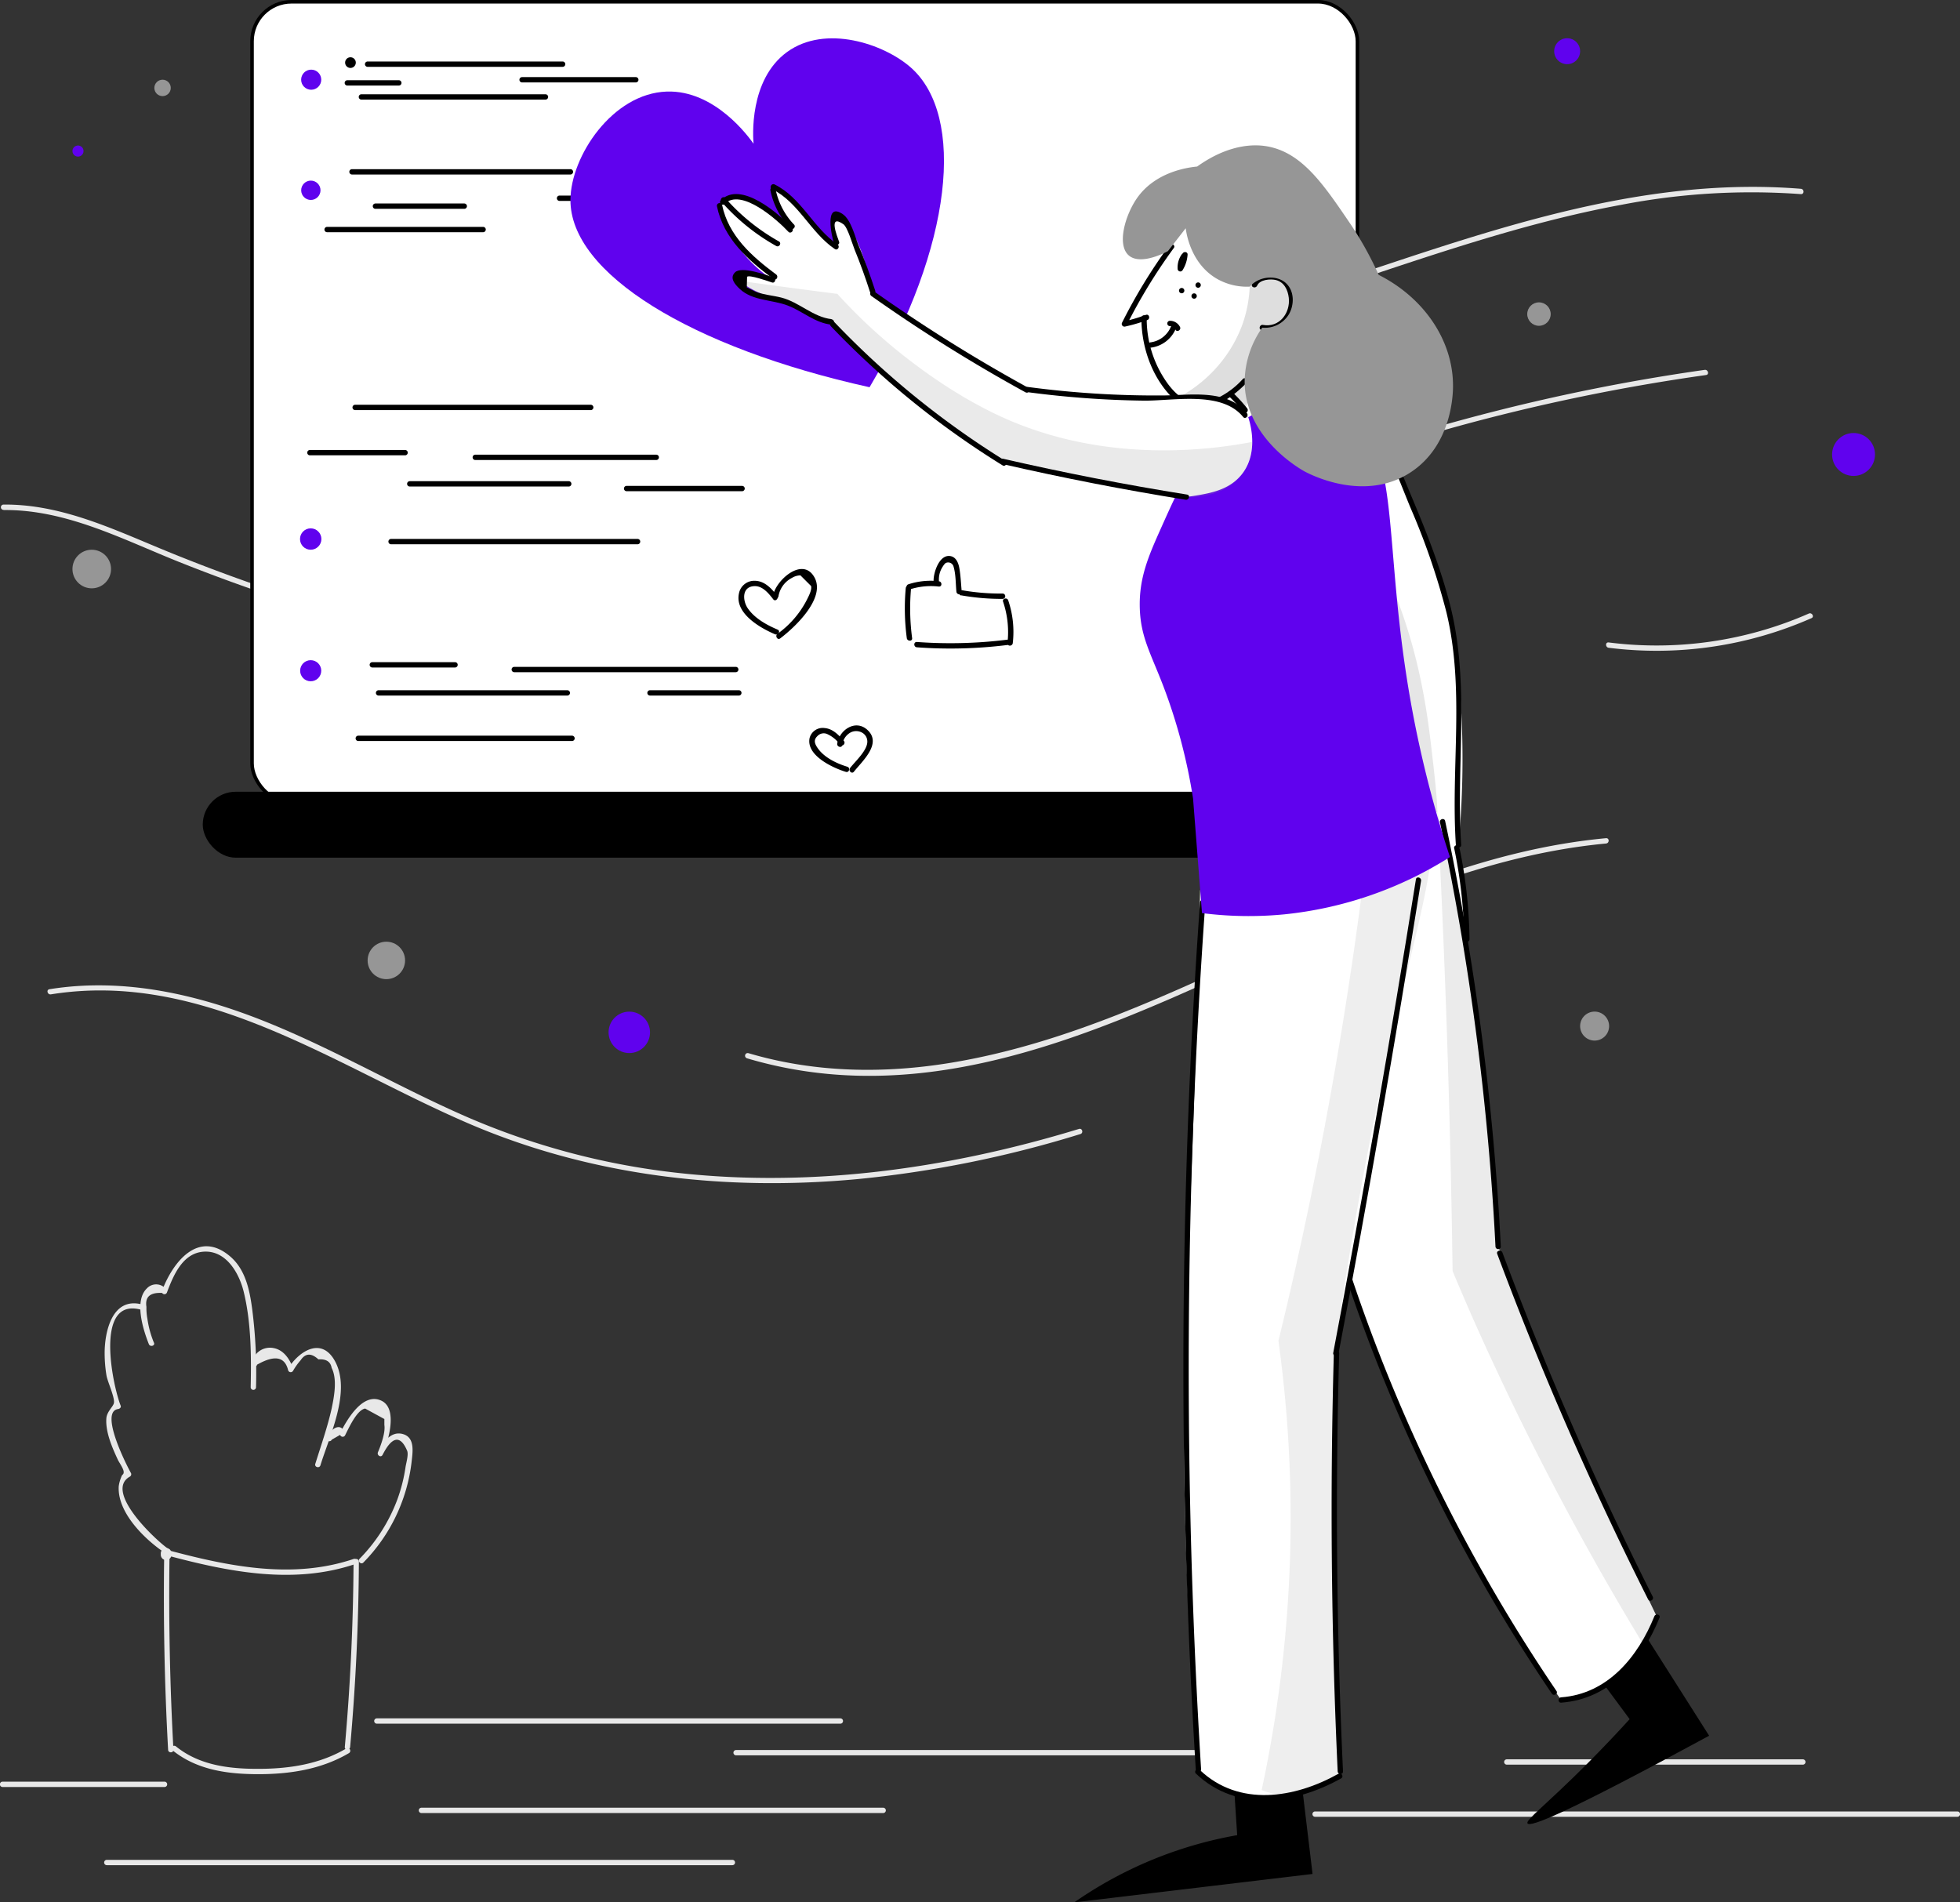 <svg xmlns="http://www.w3.org/2000/svg" viewBox="0 0 551.6 535.38">
   <rect x="0" y="0" width="551.6" height="535.38" fill="#333333" stroke="none"/>
   <title>testimonial</title>
   <g id="background">
      <g id="details">
         <path d="M80.19,469.64V470a1.5,1.5,0,0,0,3,0v-.38a1.5,1.5,0,0,0-3,0Z" transform="translate(-34.94 -32.46)" style="fill:#e8e8e8"/>
         <path d="M81.15,470q-.41,27.45,1.1,54.86c0,1,1.55,1,1.5,0q-1.5-27.4-1.1-54.86a.75.75,0,0,0-1.5,0Z" transform="translate(-34.94 -32.46)" style="fill:#e8e8e8"/>
         <path d="M83.44,525c6.75,5.49,15.24,6.71,23.71,6.76,9.09.05,18.11-1.28,26-5.93a.75.75,0,0,0-.76-1.3c-7.24,4.25-15.35,5.61-23.65,5.72-8.53.11-17.42-.74-24.28-6.31-.74-.6-1.81.45-1.06,1.06Z" transform="translate(-34.94 -32.46)" style="fill:#e8e8e8"/>
         <path d="M81.76,470.14c17.31,4.63,35.61,8.39,53.1,2.5.91-.3.52-1.75-.4-1.45-17.25,5.81-35.23,2.07-52.3-2.49a.75.75,0,0,0-.4,1.44Z" transform="translate(-34.94 -32.46)" style="fill:#e8e8e8"/>
         <path d="M134.44,471.94q-.13,26.13-2.46,52.16c-.09,1,1.41,1,1.5,0q2.33-26,2.46-52.16a.75.75,0,0,0-1.5,0Z" transform="translate(-34.94 -32.46)" style="fill:#e8e8e8"/>
         <path d="M82.52,468.5c-3.27-2.11-18.6-16.3-11-20.5a.77.77,0,0,0,.27-1c-1-1.74-9-17.25-3.61-18,.42-.05.92-.44.72-.95-2.22-5.57-7.47-30.35,5.51-27.06a.75.75,0,0,0,.4-1.45c-8.3-2.1-10.45,7.68-10.42,13.86a39,39,0,0,0,.51,6.11c.29,1.78,2.35,6.12,2.11,7.74-.15,1.05-2,2.43-2.14,4.38-.27,3.87,1.65,8.23,3.25,11.67.34.74,1.64,2.51,1.63,3.44,0,.77-.44.59-.66,1.34a10.65,10.65,0,0,0-.73,2.6c-.5,7.61,7.71,15.4,13.45,19.11.81.52,1.57-.78.76-1.3Z" transform="translate(-34.94 -32.46)" style="fill:#e8e8e8"/>
         <path d="M78.26,410.33a27.74,27.74,0,0,1-1.83-6.67,16.25,16.25,0,0,1-.28-3.41c-.43-2.79,1-4.1,4.42-3.92a.76.76,0,0,0,1.37-.18c1.8-4.75,4.4-11.1,10.4-11.44,6.25-.35,9.86,6,11.15,11.15,2.14,8.62,2.19,18.15,2,27a.75.75,0,0,0,1.5,0,140.46,140.46,0,0,0-1.08-22c-.71-5.32-1.87-11.07-6.13-14.75-9-7.76-16.19,1.53-19.26,9.64l1.37-.18a3.56,3.56,0,0,0-5.63-.5c-3.68,3.54-.93,11.89.57,15.66.36.88,1.81.5,1.45-.4Z" transform="translate(-34.94 -32.46)" style="fill:#e8e8e8"/>
         <path d="M107.29,416.52q7.36-4.2,8.74,1.57a.76.76,0,0,0,1.37.18,18.16,18.16,0,0,1,2.14-3c1.34-2,3-2.1,5-.25,2.19-.15,3.44.65,3.73,2.39,1.65,3.25.69,8.14,0,11.47-1.17,5.25-3,10.41-4.6,15.56-.28.93,1.17,1.32,1.45.4,2.52-8.28,8.75-20.84,4.07-29.36-3.76-6.83-10-2.86-13.09,2l1.38.18c-.94-2.59-2.62-5.29-5.56-5.82a5.13,5.13,0,0,0-6.08,4.25c-.17.95,1.28,1.35,1.45.4Z" transform="translate(-34.94 -32.46)" style="fill:#e8e8e8"/>
         <path d="M128.36,437.59l2.3-1.32a.76.76,0,0,0,1.37.18c1-1.94,3.3-7.19,5.67-7.59l5.41,2.95,0,1.67c.35,2.15-1,5.76-1.8,7.66-.37.86.83,1.64,1.29.76,1-1.88,4.09-7.86,6.92-1.16.45,1.07-.3,3.52-.45,4.59a46,46,0,0,1-2.26,9,47.41,47.41,0,0,1-10.67,16.81c-.67.69.39,1.75,1.06,1.06a48.36,48.36,0,0,0,13.58-28.36c.3-2.76,1-6.83-2.46-7.8s-5.69,2.51-7,5.06l1.29.76c1.46-3.42,4.47-12.89-.3-15.19-5.29-2.56-9.8,5.5-11.6,9l1.37.18c-1.28-3.52-4.26-1.07-5.19,1.31-.35.9,1.1,1.29,1.45.4Z" transform="translate(-34.94 -32.46)" style="fill:#e8e8e8"/>
         <path d="M65,557.37H241.05a.75.75,0,0,0,0-1.5H65a.75.75,0,0,0,0,1.5Z" transform="translate(-34.94 -32.46)" style="fill:#e8e8e8"/>
         <path d="M153.55,542.7H283.49a.75.75,0,0,0,0-1.5H153.55a.75.75,0,0,0,0,1.5Z" transform="translate(-34.94 -32.46)" style="fill:#e8e8e8"/>
         <path d="M35.66,535.37H81.24a.75.75,0,0,0,0-1.5H35.66a.75.75,0,0,0,0,1.5Z" transform="translate(-34.94 -32.46)" style="fill:#e8e8e8"/>
         <path d="M141,517.55H271.44a.75.75,0,0,0,0-1.5H141a.75.75,0,0,0,0,1.5Z" transform="translate(-34.94 -32.46)" style="fill:#e8e8e8"/>
         <path d="M242.1,526.46H371.51a.75.75,0,0,0,0-1.5H242.1a.75.75,0,0,0,0,1.5Z" transform="translate(-34.94 -32.46)" style="fill:#e8e8e8"/>
         <path d="M405.05,543.75H585.81a.75.75,0,0,0,0-1.5H405.05a.75.75,0,0,0,0,1.5Z" transform="translate(-34.94 -32.46)" style="fill:#e8e8e8"/>
         <path d="M459,529.08h83.31a.75.75,0,0,0,0-1.5H459a.75.75,0,0,0,0,1.5Z" transform="translate(-34.94 -32.46)" style="fill:#e8e8e8"/>
         <path d="M49.26,312.3c42.78-6.88,79.86,20.05,117.14,36.16,34.63,15,72.58,19.33,110,15.82A314.79,314.79,0,0,0,339,351.61c.92-.28.53-1.73-.4-1.44C301,361.64,261.15,367.11,222,362.1a205.82,205.82,0,0,1-58.23-16.44c-17.94-8.05-35-17.92-53.27-25.34C91,312.39,70,307.46,48.87,310.85c-1,.16-.55,1.6.39,1.45Z" transform="translate(-34.94 -32.46)" style="fill:#e8e8e8"/>
         <path d="M245.11,330.28c65.93,19.59,127.44-23.74,186.22-46.43,17.91-6.91,36.42-12.2,55.58-14,1-.09,1-1.59,0-1.5-66,6.16-119.34,52.41-184.18,63.17-19.1,3.17-38.58,2.84-57.22-2.69a.75.75,0,0,0-.4,1.44Z" transform="translate(-34.94 -32.46)" style="fill:#e8e8e8"/>
         <path d="M36,176c17.57-.16,33.4,8.23,49.32,14.6A499.16,499.16,0,0,0,133,206.9a503,503,0,0,0,99.41,17.84c1,.07.95-1.43,0-1.5a501,501,0,0,1-102.6-18.83,498.29,498.29,0,0,1-47.62-16.7c-14.92-6.1-29.76-13.4-46.25-13.25a.75.75,0,0,0,0,1.5Z" transform="translate(-34.94 -32.46)" style="fill:#e8e8e8"/>
         <path d="M207.94,187a234.31,234.31,0,0,0,118.54,5c20.35-4.45,39.75-12.07,59.13-19.56s39.09-14.36,59.19-19.9A559.37,559.37,0,0,1,515.09,138c.95-.14.55-1.58-.4-1.45A559.43,559.43,0,0,0,395.87,167c-19.26,7.24-38.28,15.29-58.15,20.76A229.42,229.42,0,0,1,277,195.9a233.63,233.63,0,0,1-68.66-10.35c-.92-.29-1.32,1.16-.4,1.45Z" transform="translate(-34.94 -32.46)" style="fill:#e8e8e8"/>
         <path d="M324.67,133.67c57.87-4.69,110-33.14,166.61-43.58a192.43,192.43,0,0,1,50.47-3c1,.08,1-1.42,0-1.5-58.14-4.67-111.88,22.16-166.58,37.16a275.36,275.36,0,0,1-50.5,9.4c-.95.08-1,1.58,0,1.5Z" transform="translate(-34.94 -32.46)" style="fill:#e8e8e8"/>
         <path d="M487.67,214.76a108,108,0,0,0,57.08-8.34c.88-.39.11-1.68-.76-1.29a106.57,106.57,0,0,1-56.32,8.13c-1-.12-.95,1.38,0,1.5Z" transform="translate(-34.94 -32.46)" style="fill:#e8e8e8"/>
         <circle cx="21.95" cy="42.51" r="1.56" style="fill:#6002EE"/>
         <circle cx="177.1" cy="290.53" r="5.83" style="fill:#6002EE"/>
         <circle cx="441.04" cy="14.41" r="3.65" style="fill:#6002EE"/>
         <circle cx="521.64" cy="127.9" r="6.04" style="fill:#6002EE"/>
         <circle cx="25.82" cy="160.14" r="5.43" style="fill:#969696"/>
         <circle cx="108.73" cy="270.29" r="5.27" style="fill:#969696"/>
         <circle cx="45.75" cy="24.74" r="2.31" style="fill:#969696"/>
         <circle cx="433.11" cy="88.39" r="3.3" style="fill:#969696"/>
         <circle cx="448.77" cy="288.77" r="4.08" style="fill:#969696"/>
      </g>
      <g id="desk">
         <rect x="70.93" y="0.5" width="311.09" height="225.44" rx="11.1" style="fill:#fff;stroke:#000;stroke-miterlimit:10"/>
         <rect x="57.06" y="222.82" width="342.27" height="18.55" rx="9.27"/>
         <circle cx="87.58" cy="22.43" r="2.83" style="fill:#6002EE"/>
         <circle cx="87.48" cy="53.55" r="2.72" style="fill:#6002EE"/>
         <circle cx="87.44" cy="151.7" r="3.01" style="fill:#6002EE"/>
         <circle cx="87.44" cy="188.76" r="2.97" style="fill:#6002EE"/>
         <path d="M133.57,51.58a1.5,1.5,0,0,0,0-3,1.5,1.5,0,0,0,0,3Z" transform="translate(-34.94 -32.46)"/>
         <path d="M138.4,51.27h54.88a.75.75,0,0,0,0-1.5H138.4a.75.75,0,0,0,0,1.5Z" transform="translate(-34.94 -32.46)"/>
         <path d="M132.69,56.54h14.49a.75.75,0,0,0,0-1.5H132.69a.75.75,0,0,0,0,1.5Z" transform="translate(-34.94 -32.46)"/>
         <path d="M136.65,60.49h51.8a.75.75,0,0,0,0-1.5h-51.8a.75.75,0,0,0,0,1.5Z" transform="translate(-34.94 -32.46)"/>
         <path d="M181.87,55.66h32a.75.75,0,0,0,0-1.5h-32a.75.75,0,0,0,0,1.5Z" transform="translate(-34.94 -32.46)"/>
         <path d="M127,97.81h43.9a.75.75,0,0,0,0-1.5H127a.75.75,0,0,0,0,1.5Z" transform="translate(-34.94 -32.46)"/>
         <path d="M140.6,91.23h25a.75.75,0,0,0,0-1.5h-25a.75.75,0,0,0,0,1.5Z" transform="translate(-34.94 -32.46)"/>
         <path d="M134,81.57h61.47a.75.75,0,0,0,0-1.5H134a.75.75,0,0,0,0,1.5Z" transform="translate(-34.94 -32.46)"/>
         <path d="M192.41,89H221a.75.75,0,0,0,0-1.5H192.41a.75.75,0,0,0,0,1.5Z" transform="translate(-34.94 -32.46)"/>
         <path d="M134.89,147.87h66.3a.75.75,0,0,0,0-1.5h-66.3a.75.75,0,0,0,0,1.5Z" transform="translate(-34.94 -32.46)"/>
         <path d="M122.16,160.6h26.78a.75.75,0,0,0,0-1.5H122.16a.75.75,0,0,0,0,1.5Z" transform="translate(-34.94 -32.46)"/>
         <path d="M150.26,169.38H195a.75.75,0,0,0,0-1.5H150.26a.75.75,0,0,0,0,1.5Z" transform="translate(-34.94 -32.46)"/>
         <path d="M168.7,161.92h50.93a.75.75,0,0,0,0-1.5H168.7a.75.75,0,0,0,0,1.5Z" transform="translate(-34.94 -32.46)"/>
         <path d="M211.29,170.7h32.49a.75.75,0,0,0,0-1.5H211.29a.75.75,0,0,0,0,1.5Z" transform="translate(-34.94 -32.46)"/>
         <path d="M145,185.63h69.37a.75.75,0,0,0,0-1.5H145a.75.75,0,0,0,0,1.5Z" transform="translate(-34.94 -32.46)"/>
         <path d="M139.72,220.31H163a.75.75,0,0,0,0-1.5H139.72a.75.75,0,0,0,0,1.5Z" transform="translate(-34.94 -32.46)"/>
         <path d="M141.48,228.21H194.6a.75.75,0,0,0,0-1.5H141.48a.75.75,0,0,0,0,1.5Z" transform="translate(-34.94 -32.46)"/>
         <path d="M179.67,221.63H242a.75.75,0,0,0,0-1.5H179.67a.75.75,0,0,0,0,1.5Z" transform="translate(-34.94 -32.46)"/>
         <path d="M217.87,228.21h25a.75.75,0,0,0,0-1.5h-25a.75.75,0,0,0,0,1.5Z" transform="translate(-34.94 -32.46)"/>
         <path d="M135.77,241h60.15a.75.75,0,0,0,0-1.5H135.77a.75.75,0,0,0,0,1.5Z" transform="translate(-34.94 -32.46)"/>
         <path d="M253.81,209.66c-3.08-1.3-6.48-3.17-8.42-6-1.48-2.15-1.76-6.21,2-6.25,2.25,0,3.93,2.12,5.17,3.72.59.77,1.65-.3,1.06-1.06-1.55-2-3.5-4.12-6.23-4.16a4.38,4.38,0,0,0-4.5,3.62c-1.16,5.6,6,9.65,10.16,11.43.88.37,1.64-.92.75-1.3Z" transform="translate(-34.94 -32.46)"/>
         <path d="M254,200.41a7.17,7.17,0,0,1,3.84-5.33,4.75,4.75,0,0,1,2.36-.7l3,3c.29,1.08-.71,2.91-1.13,3.77a26.76,26.76,0,0,1-8.33,9.69c-.76.56,0,1.87.76,1.29,4-3,12.95-11.32,9.63-17.22s-10.81.84-11.62,5.09c-.18.94,1.27,1.34,1.45.39Z" transform="translate(-34.94 -32.46)"/>
         <path d="M273.4,248.24c-3-.92-6.52-2.58-8.35-5.26-.82-1.18-1.22-2.25-.1-3.33a2.42,2.42,0,0,1,2.91-.55,9.14,9.14,0,0,1,3.5,2.92c.64.73,1.7-.34,1.06-1.06-1.42-1.62-3.08-3.4-5.36-3.6a3.81,3.81,0,0,0-4.28,2.82c-1,4.94,6.62,8.41,10.22,9.51.93.28,1.32-1.17.4-1.45Z" transform="translate(-34.94 -32.46)"/>
         <path d="M272,242.12a4.52,4.52,0,0,1,2.19-3.45c2-1.17,4.84,0,4.84,2.5s-3.33,5.47-4.84,7.41c-.59.75.46,1.82,1.06,1.06,2.37-3,8-7.93,3.8-11.77-3.35-3.07-7.88,0-8.49,3.85-.15.94,1.29,1.35,1.44.4Z" transform="translate(-34.94 -32.46)"/>
         <path d="M289.84,198a63.48,63.48,0,0,0,.3,14.05c.13.94,1.63.95,1.5,0a63.48,63.48,0,0,1-.3-14.05c.08-1-1.42-.95-1.5,0Z" transform="translate(-34.94 -32.46)"/>
         <path d="M291,198.33a19.29,19.29,0,0,1,8.13-.8c1,.1,1-1.4,0-1.5a20.2,20.2,0,0,0-8.53.86c-.92.29-.53,1.74.4,1.44Z" transform="translate(-34.94 -32.46)"/>
         <path d="M299.18,195.84a6.48,6.48,0,0,1,.76-3.4c.23-.39.81-1.43,1.28-1.59a1.57,1.57,0,0,1,2.09,1.11c.64,2.17.57,4.72.79,7,.09,1,1.6,1,1.5,0-.22-2.2-.29-4.47-.68-6.65-.23-1.28-.8-2.84-2.17-3.27-3.34-1-5.12,4.5-5.07,6.84a.75.75,0,0,0,1.5,0Z" transform="translate(-34.94 -32.46)"/>
         <path d="M305.42,200a65.3,65.3,0,0,0,11.68,1,.75.75,0,0,0,0-1.5,62.74,62.74,0,0,1-11.28-.91c-.94-.17-1.35,1.28-.4,1.45Z" transform="translate(-34.94 -32.46)"/>
         <path d="M293,214.63a129.54,129.54,0,0,0,25.44-.65c.95-.11,1-1.61,0-1.5a129.54,129.54,0,0,1-25.44.65c-1-.07-1,1.43,0,1.5Z" transform="translate(-34.94 -32.46)"/>
         <path d="M317.23,201.77a26.74,26.74,0,0,1,1.24,11.64c-.1,1,1.4,1,1.5,0a27.62,27.62,0,0,0-1.29-12c-.3-.91-1.75-.52-1.45.4Z" transform="translate(-34.94 -32.46)"/>
      </g>
      <g id="heart">
         <path d="M279.66,141.44c-50.36-11.17-84.28-32.06-84.18-52.73.06-12.24,11.81-29.95,27.09-30.48,13.57-.47,23.14,12.83,24.44,14.68-.15-1.64-1.37-17.95,9.43-25.81s27.28-2.31,34.83,4.36C306.69,65.06,303.12,101.69,279.66,141.44Z" transform="translate(-34.94 -32.46)" style="fill:#6002EE"/>
      </g>
   </g>
   <g id="character">
      <g id="hand_right" data-name="hand right">
         <path d="M418.41,147.93c2.11.45,3.12,2.58,5.33,7.43,6.77,14.83,10.15,22.25,12.33,28.37,3.22,9.07,4.83,13.6,5.91,17.88a139.51,139.51,0,0,1,3.58,21.76,264.17,264.17,0,0,1-.14,46.83c.56,3.86,1.26,9.23,1.81,15.7.5,6,.95,11.4.09,11.58-.49.1-1.53-1.51-3.91-8.76a16.49,16.49,0,0,1-1,9.93c-.49,1.1-1.92,4.27-3.36,4.14-1.09-.1-2.49-2.1-3.59-11.3q-2.38,9.06-3.49,8.9-1.52-.21-.65-17.65a2.69,2.69,0,0,1-2.4-.44c-1.72-1.66,1.16-6.54,4-15.19,1-3.21,1.74-5.92,2.19-7.82-.41-3.81-1.08-9.08-2.19-15.32a253.2,253.2,0,0,0-8.14-32.19c-4.66-15.22-7-22.83-10-28.26-5.72-10.25-10-12.93-9.66-19.58C405.56,155.35,413.55,146.88,418.41,147.93Z" transform="translate(-34.94 -32.46)" style="fill:#fff"/>
         <path d="M406.62,165c.86-.49,6.35,6.78,11.15,14.78,15.38,25.64,18.51,50.34,20.08,63.85,1.37,11.82,2.06,17.73,1.39,24.26-1,10.07-4,19-.84,20.91,1.28.78,3.09.15,4.37-.47,1.32,5.25.3,8.72-.36,10.33-.46,1.15-1.23,3-2.6,3.16s-2.42-1.21-3-1.86c-2.57-3.15-2.33-7.44-2.07-9.48q-2,10-2.81,9.92-1-.12,0-17.45c-1.83.24-2.65-.2-3.07-.64-1.77-1.9,1.34-6.68,3.91-14.42a68.83,68.83,0,0,0,2.51-10c-.54-3.22-1.38-8.07-2.51-13.94,0,0-2.17-11.28-4.46-21.19C422.5,197.37,404.9,166,406.62,165Z" transform="translate(-34.94 -32.46)" style="fill:#919191;opacity:0.23"/>
         <path d="M417.88,148.46c6.83,7.52,10.26,17.89,14.11,27.13a196,196,0,0,1,10,29.13c5.24,21.69,1.23,43.52,2.67,65.48.06,1,1.56,1,1.5,0-1.49-22.74,2.59-45.22-3.16-67.63-2.64-10.29-6.54-20.21-10.66-30-3.68-8.71-7-18.09-13.41-25.19-.65-.72-1.71.35-1.06,1.06Z" transform="translate(-34.94 -32.46)"/>
         <path d="M405.46,166.78c16.26,28.89,23.05,61,29.28,93.19.19.94,1.63.54,1.45-.4C429.93,227.22,423.08,195,406.76,166a.75.75,0,0,0-1.3.75Z" transform="translate(-34.94 -32.46)"/>
         <path d="M434.42,259.48c-1.68,4.74-3.21,9.53-4.53,14.39-.61,2.28-2.58,6.4-1.61,8.8,2.45,6.09,6.23-4.26,6.7-5.53.34-.9-1.11-1.29-1.44-.39-.4,1.09-.82,2.18-1.26,3.26q-3.64,1.59-2-1.44c-.18-1.68,1.12-4.37,1.58-6,1.2-4.28,2.57-8.5,4.05-12.68.33-.92-1.12-1.31-1.44-.4Z" transform="translate(-34.94 -32.46)"/>
         <path d="M444.2,271.24A131.14,131.14,0,0,1,447,296.76a.75.75,0,0,0,1.5,0,133.62,133.62,0,0,0-2.87-25.92c-.2-.94-1.65-.54-1.45.4Z" transform="translate(-34.94 -32.46)"/>
         <path d="M430.87,282.69a93.6,93.6,0,0,0-1.18,11.07c-.07,1.65-.9,6,1.09,7.16a1.66,1.66,0,0,0,2.35-.68c.81-1.21.87-3.62,1.16-5l1.41-6.75c.2-.94-1.25-1.34-1.44-.4l-1.42,6.75c-.2,1-.18,2.6-.71,3.37-.8,1.17-1,1-1-1.24a78.88,78.88,0,0,1,1.2-13.89c.16-.94-1.29-1.35-1.44-.4Z" transform="translate(-34.94 -32.46)"/>
         <path d="M434.88,287.92a29.12,29.12,0,0,0,1.09,11.7c.52,1.62,1.63,4.1,3.71,4.06,2.36,0,3-2.95,3.44-4.72a27.3,27.3,0,0,0,.38-10.84c-.15-.95-1.59-.55-1.45.4a25.87,25.87,0,0,1,.16,7,23.4,23.4,0,0,1-.53,3c-.28,1.1-.95,4.75-3.53,2.39-1.11-1-1.39-4.09-1.62-5.5a30.13,30.13,0,0,1-.15-7.53c.09-1-1.41-.95-1.5,0Z" transform="translate(-34.94 -32.46)"/>
         <path d="M440.56,301.81a92.47,92.47,0,0,1,.22-12.23c.08-1-1.42-.95-1.5,0a92.47,92.47,0,0,0-.22,12.23c0,1,1.54,1,1.5,0Z" transform="translate(-34.94 -32.46)"/>
         <path d="M442.66,288.72c0,3.73.49,8,4.46,9.48.9.34,1.29-1.1.4-1.44-3.24-1.24-3.35-5.12-3.36-8a.75.75,0,0,0-1.5,0Z" transform="translate(-34.94 -32.46)"/>
      </g>
      <g id="leg_right" data-name="leg right">
         <path d="M481.83,500.41l11.74,15.86c-2.84,3.12-6.82,7.4-11.74,12.34-11.89,11.92-17.63,16.07-17,17,.74,1.21,11.21-3,51.11-24.67l-19.39-30.55Z" transform="translate(-34.94 -32.46)"/>
         <path d="M439.47,261c1.22,4.46,3.07,11.55,5,20.32,6.77,30.77,8.86,56.46,10.64,79.38.43,5.6,1,13.3,1.45,22.53q12.13,32.13,27.15,66.27,8.67,19.59,17.54,38a32.86,32.86,0,0,1-26.94,23.37c-3.44-4.76-8.12-11.44-13.34-19.64-4.78-7.5-21.32-34-37.31-74.16-9.81-24.62-14.27-42-23.21-76.64-6.51-25.27-7.75-34.3-4.15-44.38C404.22,273.86,429.26,264.29,439.47,261Z" transform="translate(-34.94 -32.46)" style="fill:#fff"/>
         <path d="M439.47,261q1.32,25,2.27,50.68,1.47,39.94,2,78.49Q449,402.79,455,415.7a807.64,807.64,0,0,0,42.48,79.65c1.26-2.62,2.53-5.23,3.79-7.84q-6.53-13.51-12.91-27.66c-12.06-26.73-22.62-52.8-31.88-78a617.25,617.25,0,0,0-7.13-71.73C446.55,292.6,443.17,276.2,439.47,261Z" transform="translate(-34.94 -32.46)" style="fill:#919191;opacity:0.18"/>
         <path d="M440.19,263.9a756.5,756.5,0,0,1,15.62,119.35c.05,1,1.55,1,1.5,0A760.39,760.39,0,0,0,441.64,263.5c-.2-.95-1.65-.55-1.45.4Z" transform="translate(-34.94 -32.46)"/>
         <path d="M456.3,385.33a975.23,975.23,0,0,0,42.47,97.24c.44.86,1.73.1,1.3-.76a968.08,968.08,0,0,1-42.32-96.88c-.34-.89-1.79-.5-1.45.4Z" transform="translate(-34.94 -32.46)"/>
         <path d="M398.15,332.92A478.12,478.12,0,0,0,471.68,509.1c.54.79,1.84,0,1.29-.76A477,477,0,0,1,399.6,332.52c-.19-.95-1.63-.55-1.45.4Z" transform="translate(-34.94 -32.46)"/>
         <path d="M474.31,511.63c13.85-1,22.77-11.8,27.67-23.92.36-.89-1.09-1.28-1.45-.4-4.62,11.43-13.11,21.84-26.22,22.82-1,.07-1,1.57,0,1.5Z" transform="translate(-34.94 -32.46)"/>
      </g>
      <g id="leg_left" data-name="leg left">
         <path d="M382.36,537.22q.38,5.85.76,11.7a114.94,114.94,0,0,0-45.87,18.92l67.08-8q-1.72-14.32-3.44-28.66Z" transform="translate(-34.94 -32.46)"/>
         <path d="M372.69,283c-.12,5.22-.31,13.19-.58,22.88-1.32,47.94-2.93,82.36-3.3,91-1.15,27.18-1.35,69.45,3.23,134.2a29.25,29.25,0,0,0,10,6c14.43,5.11,27.9-3.44,30-4.82-.24-6.51-.54-15.43-.81-26-.33-12.65-.71-27.3-.75-43.95,0-13.32.15-30.93,1-51.89,1.64-8.67,3.67-19.52,5.95-32.05,4.91-27,4.36-25.31,8.85-50.23,3.63-20.12,4.79-25.62,6.1-36.71,2.64-22.34,3.87-33.59-.44-37.13C421.16,245.5,385.07,273.12,372.69,283Z" transform="translate(-34.94 -32.46)" style="fill:#fff"/>
         <path d="M418.73,279.54q-2.55,20.32-6,41.57c-5.1,31.33-11.23,60.94-18,88.7a363.78,363.78,0,0,1,3.43,51A364.82,364.82,0,0,1,390,536.23a19.81,19.81,0,0,0,11.07,1.06A20.09,20.09,0,0,0,412.15,531q-1-23.3-1.46-47.51-.69-36.63,0-71.26C416.27,371.92,423,340,428,318.31c6.42-27.5,13.3-51.66,8-54.1C432.45,262.55,424.64,271.73,418.73,279.54Z" transform="translate(-34.94 -32.46)" style="fill:#919191;opacity:0.15"/>
         <path d="M433.42,279.94q-10.65,66.78-23.27,133.24c-.18.94,1.27,1.35,1.45.4q12.61-66.45,23.27-133.24c.15-.95-1.3-1.36-1.45-.4Z" transform="translate(-34.94 -32.46)"/>
         <path d="M410.32,413.33q-1.65,58.8,1.08,117.62c.05,1,1.55,1,1.5,0q-2.73-58.79-1.08-117.62a.75.75,0,0,0-1.5,0Z" transform="translate(-34.94 -32.46)"/>
         <path d="M372.66,286.44a1835.13,1835.13,0,0,0-1.2,243.93c.06,1,1.56,1,1.5,0a1835.13,1835.13,0,0,1,1.2-243.93c.06-1-1.44-1-1.5,0Z" transform="translate(-34.94 -32.46)"/>
         <path d="M371.51,531.6c11.56,11,28,8.56,40.87,1.34.84-.47.08-1.77-.76-1.3-12.24,6.88-28,9.45-39.05-1.1-.7-.67-1.76.39-1.06,1.06Z" transform="translate(-34.94 -32.46)"/>
      </g>
      <g id="torso">
         <path d="M388,147.53c-13.61,5.12-19.72,18.8-26.43,33.81-3.44,7.69-6.12,13.87-5.86,22.29.25,8.12,3.06,12.64,6.61,21.89a155.59,155.59,0,0,1,8.38,31.67q1.26,16.11,2.51,32.24a104.27,104.27,0,0,0,23.11.36A107.49,107.49,0,0,0,443,273.65a315.13,315.13,0,0,1-8.49-30.9c-12-54.24-3.35-84.08-21-94.54C402.9,141.89,389.7,146.88,388,147.53Z" transform="translate(-34.94 -32.46)" style="fill:#6002EE"/>
      </g>
      <g id="head">
         <path d="M370,95.47c-2,1.15-3.18,2.54-7,8.6-3,4.77-6.87,11.32-11.1,19.44l4.22-1.17a50.52,50.52,0,0,0,1.49,6.92,34.25,34.25,0,0,0,4,9.72,26.23,26.23,0,0,0,8.25,8,19.65,19.65,0,0,0,7-1.38,19.36,19.36,0,0,0,4.23-2.32l5.08,6.63a24.52,24.52,0,0,0,5.08-3.49c6.93-6.19,8.35-14.75,9.31-20.49.9-5.46,1.64-9.93-.16-15.47A24,24,0,0,0,392.75,99C386.67,94.18,376.85,91.53,370,95.47Z" transform="translate(-34.94 -32.46)" style="fill:#fff"/>
         <path d="M386.66,111.15a36,36,0,0,1-2.28,13.19,37.84,37.84,0,0,1-8.27,12.84,38.6,38.6,0,0,1-9.69,7.22,8.24,8.24,0,0,0,3.52,2.6c3.55,1.31,8-.17,11.23-3.7l4.22,4.6a48.52,48.52,0,0,1,1.62-5.1c4-10.54,9.18-13,11.79-22.33.94-3.38,2-7.26,0-9.5S391.89,108.81,386.66,111.15Z" transform="translate(-34.94 -32.46)" style="fill:#919191;opacity:0.3"/>
         <path d="M364,101.51a152.89,152.89,0,0,0-13.28,21.75.76.76,0,0,0,.85,1.1,45.91,45.91,0,0,0,6.27-1.84c.9-.33.51-1.78-.4-1.45a44.58,44.58,0,0,1-6.27,1.85L352,124a152.39,152.39,0,0,1,13.29-21.75c.57-.78-.73-1.53-1.3-.76Z" transform="translate(-34.94 -32.46)"/>
         <path d="M356.16,121.94c0,8.8,3.42,18.1,10.31,23.91,6,5.07,14.89-1,19.28-5.65.66-.7-.4-1.77-1.06-1.06a22.78,22.78,0,0,1-9.49,6.32c-5,1.69-8.86-1.25-11.68-5.1a31.11,31.11,0,0,1-5.86-18.42.75.75,0,0,0-1.5,0Z" transform="translate(-34.94 -32.46)"/>
         <path d="M358.7,130.31a8.8,8.8,0,0,0,7.3-5.75c.34-.91-1.11-1.3-1.44-.4a7.24,7.24,0,0,1-5.86,4.65c-.94.11-.95,1.62,0,1.5Z" transform="translate(-34.94 -32.46)"/>
         <path d="M364.2,124.22a1.68,1.68,0,0,1,1.53,1c.43.86,1.72.1,1.29-.76a3.16,3.16,0,0,0-2.82-1.72.75.75,0,0,0,0,1.5Z" transform="translate(-34.94 -32.46)"/>
         <path d="M367.54,104a6.41,6.41,0,0,0-1.18,4.13.75.75,0,0,0,1.39.37,9.48,9.48,0,0,0,1.41-4.35c.07-1-1.43-1-1.5,0a7.86,7.86,0,0,1-1.2,3.6l1.4.38a5.06,5.06,0,0,1,1-3.37c.56-.79-.74-1.54-1.29-.76Z" transform="translate(-34.94 -32.46)"/>
         <path d="M367.5,115a.75.75,0,0,0,0-1.5.75.75,0,0,0,0,1.5Z" transform="translate(-34.94 -32.46)"/>
         <path d="M372.13,113.44a.75.75,0,0,0,0-1.5.75.75,0,0,0,0,1.5Z" transform="translate(-34.94 -32.46)"/>
         <path d="M371,116.52a.75.75,0,0,0,0-1.5.75.75,0,0,0,0,1.5Z" transform="translate(-34.94 -32.46)"/>
         <path d="M388.72,112.89c.72-1.79,3.79-2,5.31-1.62,2.33.6,3.35,2.78,3.61,5,.48,4.29-2.65,8.47-7.27,7.63-.94-.18-1.34,1.27-.4,1.44,6.41,1.18,10.64-5.24,8.81-11.08-.73-2.31-2.39-4.35-4.89-4.72s-5.65.5-6.61,2.91c-.36.9,1.09,1.28,1.44.4Z" transform="translate(-34.94 -32.46)"/>
         <path d="M380.64,143.83a43.74,43.74,0,0,1,4.22,4.6c.6.76,1.65-.31,1.06-1.06a43.74,43.74,0,0,0-4.22-4.6c-.7-.67-1.76.39-1.06,1.06Z" transform="translate(-34.94 -32.46)"/>
         <path d="M385.22,139.67a26.92,26.92,0,0,1,4.95-15,7.86,7.86,0,0,0,7.5-3.76c1.54-2.64,1.6-6.54-.84-8.78s-7.27-2.19-10.2,1a17.08,17.08,0,0,1-9-2.09c-7.72-4.31-8.85-13.28-9-14.34l-5,6.43c-.58.32-7.45,4-10.87,1.34-3.65-2.88-1.2-11.35,2.09-16.14,5.35-7.78,15-8.8,17-9,9.78-7,17.32-6.1,19.72-5.68,9.73,1.74,15.74,10.55,23,21.22a96.85,96.85,0,0,1,8.37,14.95c12.8,6.44,21,18.55,20.92,31.37,0,2.28-.36,16.63-11.95,24.21-12.91,8.44-27.92.75-29.89-.3C401.08,164.55,385.14,155.72,385.22,139.67Z" transform="translate(-34.94 -32.46)" style="fill:#969696"/>
      </g>
      <g id="hand_left" data-name="hand left">
         <path d="M386.25,149.93a26,26,0,0,0-9.18-5.21c-5-1.57-7.84-.68-15-.25-7.63.46-14.34-.1-27.77-1.22-4.45-.37-8.07-.77-10.35-1-7.27-4-14.85-8.37-22.64-13.25-7.38-4.63-14.28-9.28-20.72-13.85-1.12-5.62-3.5-15.29-7.85-20.43-.6-.71-1.75-2-2.49-1.76-1.25.48-.64,5.14.06,9-1.77-1.77-4.59-4.58-8-8.07-7-7.06-9-9.15-9.59-8.75s-.2,2.53,4.68,12.07A62.44,62.44,0,0,0,249,90.59c-2.6-1.73-3.91-2.31-5.51-2.4a9.29,9.29,0,0,0-6.1,2.13,33.12,33.12,0,0,0,2.27,6.38,36,36,0,0,0,12.73,14.48c-8.36-1.75-10.43-1.56-10.62-1s2.05,2,3.88,3.14a33.92,33.92,0,0,0,8.08,3.4c1.62.46,3,.74,3.89.91a30.53,30.53,0,0,0,4.49,2.81A31.32,31.32,0,0,0,269,123c1.19,1.37,2.89,3.3,5,5.54a176.23,176.23,0,0,0,24.25,21.09c4.81,3.58,11.1,8,18.76,12.58,10.41,1.81,18.79,3.78,24.59,5.26,13.53,3.47,20,6.09,29.75,4.48,4.52-.75,10-1.74,13.41-6.46C389.21,159.32,386.69,151.27,386.25,149.93Z" transform="translate(-34.94 -32.46)" style="fill:#fff"/>
         <path d="M242.79,111.46l10.25,1.4q8.82,1.19,17.55,2.3c2.42,2.67,5.9,6.32,10.35,10.36,5,4.55,20.05,17.55,38.26,25.31,28.23,12,56.53,8.23,68.16,6a15.55,15.55,0,0,1-2.58,8.64c-5.17,7.59-15.45,6.86-15.95,6.81q-9-1.47-18.23-3.12-17-3-33.12-6.42c-5.68-3.74-11.56-7.9-17.55-12.53a282.24,282.24,0,0,1-30.2-27,31.12,31.12,0,0,1-5.42-1.53c-5.21-2-5.32-3.71-9.54-5.09-3.88-1.27-5.45-.38-8.63-2.3A14.22,14.22,0,0,1,242.79,111.46Z" transform="translate(-34.94 -32.46)" style="fill:#919191;opacity:0.19"/>
         <path d="M280.17,115.76a446.47,446.47,0,0,0,43.36,27.1c.85.47,1.61-.83.76-1.29a447.29,447.29,0,0,1-43.36-27.11c-.79-.56-1.54.74-.76,1.3Z" transform="translate(-34.94 -32.46)"/>
         <path d="M324.1,142.82a273.14,273.14,0,0,0,32.7,2.39c8.41.1,21.95-2.86,28,4.6.61.75,1.67-.31,1.06-1.06-5.5-6.81-15.53-5.11-23.25-5a272.09,272.09,0,0,1-38.48-2.4c-1-.12-.94,1.38,0,1.5Z" transform="translate(-34.94 -32.46)"/>
         <path d="M316.83,163q25.73,5.92,51.8,10.1c.95.15,1.35-1.3.4-1.45q-26.07-4.17-51.8-10.09c-.94-.22-1.34,1.23-.4,1.44Z" transform="translate(-34.94 -32.46)"/>
         <path d="M268.73,124.23a244.61,244.61,0,0,0,48.37,39.2c.82.51,1.57-.78.75-1.29a243.58,243.58,0,0,1-48.06-39c-.67-.69-1.73.37-1.06,1.07Z" transform="translate(-34.94 -32.46)"/>
         <path d="M281.25,114.26c-1.4-4.3-2.94-8.55-4.67-12.72-1.05-2.5-2.12-7.25-4.5-8.84-5.32-3.57-3,6.64-2.45,8.19.31.91,1.76.52,1.45-.4-.5-1.44-3.18-8,1.22-4.92,1.2.84,2.66,6,3.14,7.11,1.61,3.93,3.05,7.93,4.36,12,.3.92,1.75.53,1.45-.39Z" transform="translate(-34.94 -32.46)"/>
         <path d="M269,122.28c-5.21-.56-9.1-4.77-14.13-6.06-2.42-.62-5-.78-7.32-1.67l-2.44-1.2.08-3c.65-.62,5.92,1.24,7,1.6.92.31,1.31-1.14.4-1.44-2-.66-8.92-3.22-10.79-1.41-1.61,1.57-.08,3.36,1.31,4.66,3.64,3.42,9.17,3,13.55,4.7s7.57,4.86,12.3,5.37c1,.11.95-1.4,0-1.5Z" transform="translate(-34.94 -32.46)"/>
         <path d="M253.38,109.71c-6.84-5.09-13.41-10.87-15.23-19.59-.19-.94-1.64-.54-1.44.4,1.9,9.1,8.76,15.17,15.92,20.48.77.58,1.52-.72.75-1.29Z" transform="translate(-34.94 -32.46)"/>
         <path d="M238.81,89.87c4.75-4.7,15,4.61,18,7.81.66.71,1.72-.35,1.06-1.06-3.77-4.07-14.45-13.4-20.09-7.81-.69.68.37,1.74,1.06,1.06Z" transform="translate(-34.94 -32.46)"/>
         <path d="M258.4,95.66a20.23,20.23,0,0,1-5.2-10c-.19-.94-1.64-.54-1.44.4a21.63,21.63,0,0,0,5.57,10.64c.67.7,1.73-.36,1.07-1.06Z" transform="translate(-34.94 -32.46)"/>
         <path d="M252.18,85.66c7.55,3.74,10.84,12.24,17.71,16.89.8.54,1.55-.76.75-1.3-6.87-4.65-10.11-13.12-17.7-16.88-.86-.43-1.62.87-.76,1.29Z" transform="translate(-34.94 -32.46)"/>
         <path d="M238,89.26a58.47,58.47,0,0,0,15.39,12.43c.84.47,1.6-.83.76-1.29a57.53,57.53,0,0,1-15.09-12.2c-.64-.72-1.7.34-1.06,1.06Z" transform="translate(-34.94 -32.46)"/>
      </g>
   </g>
</svg>
